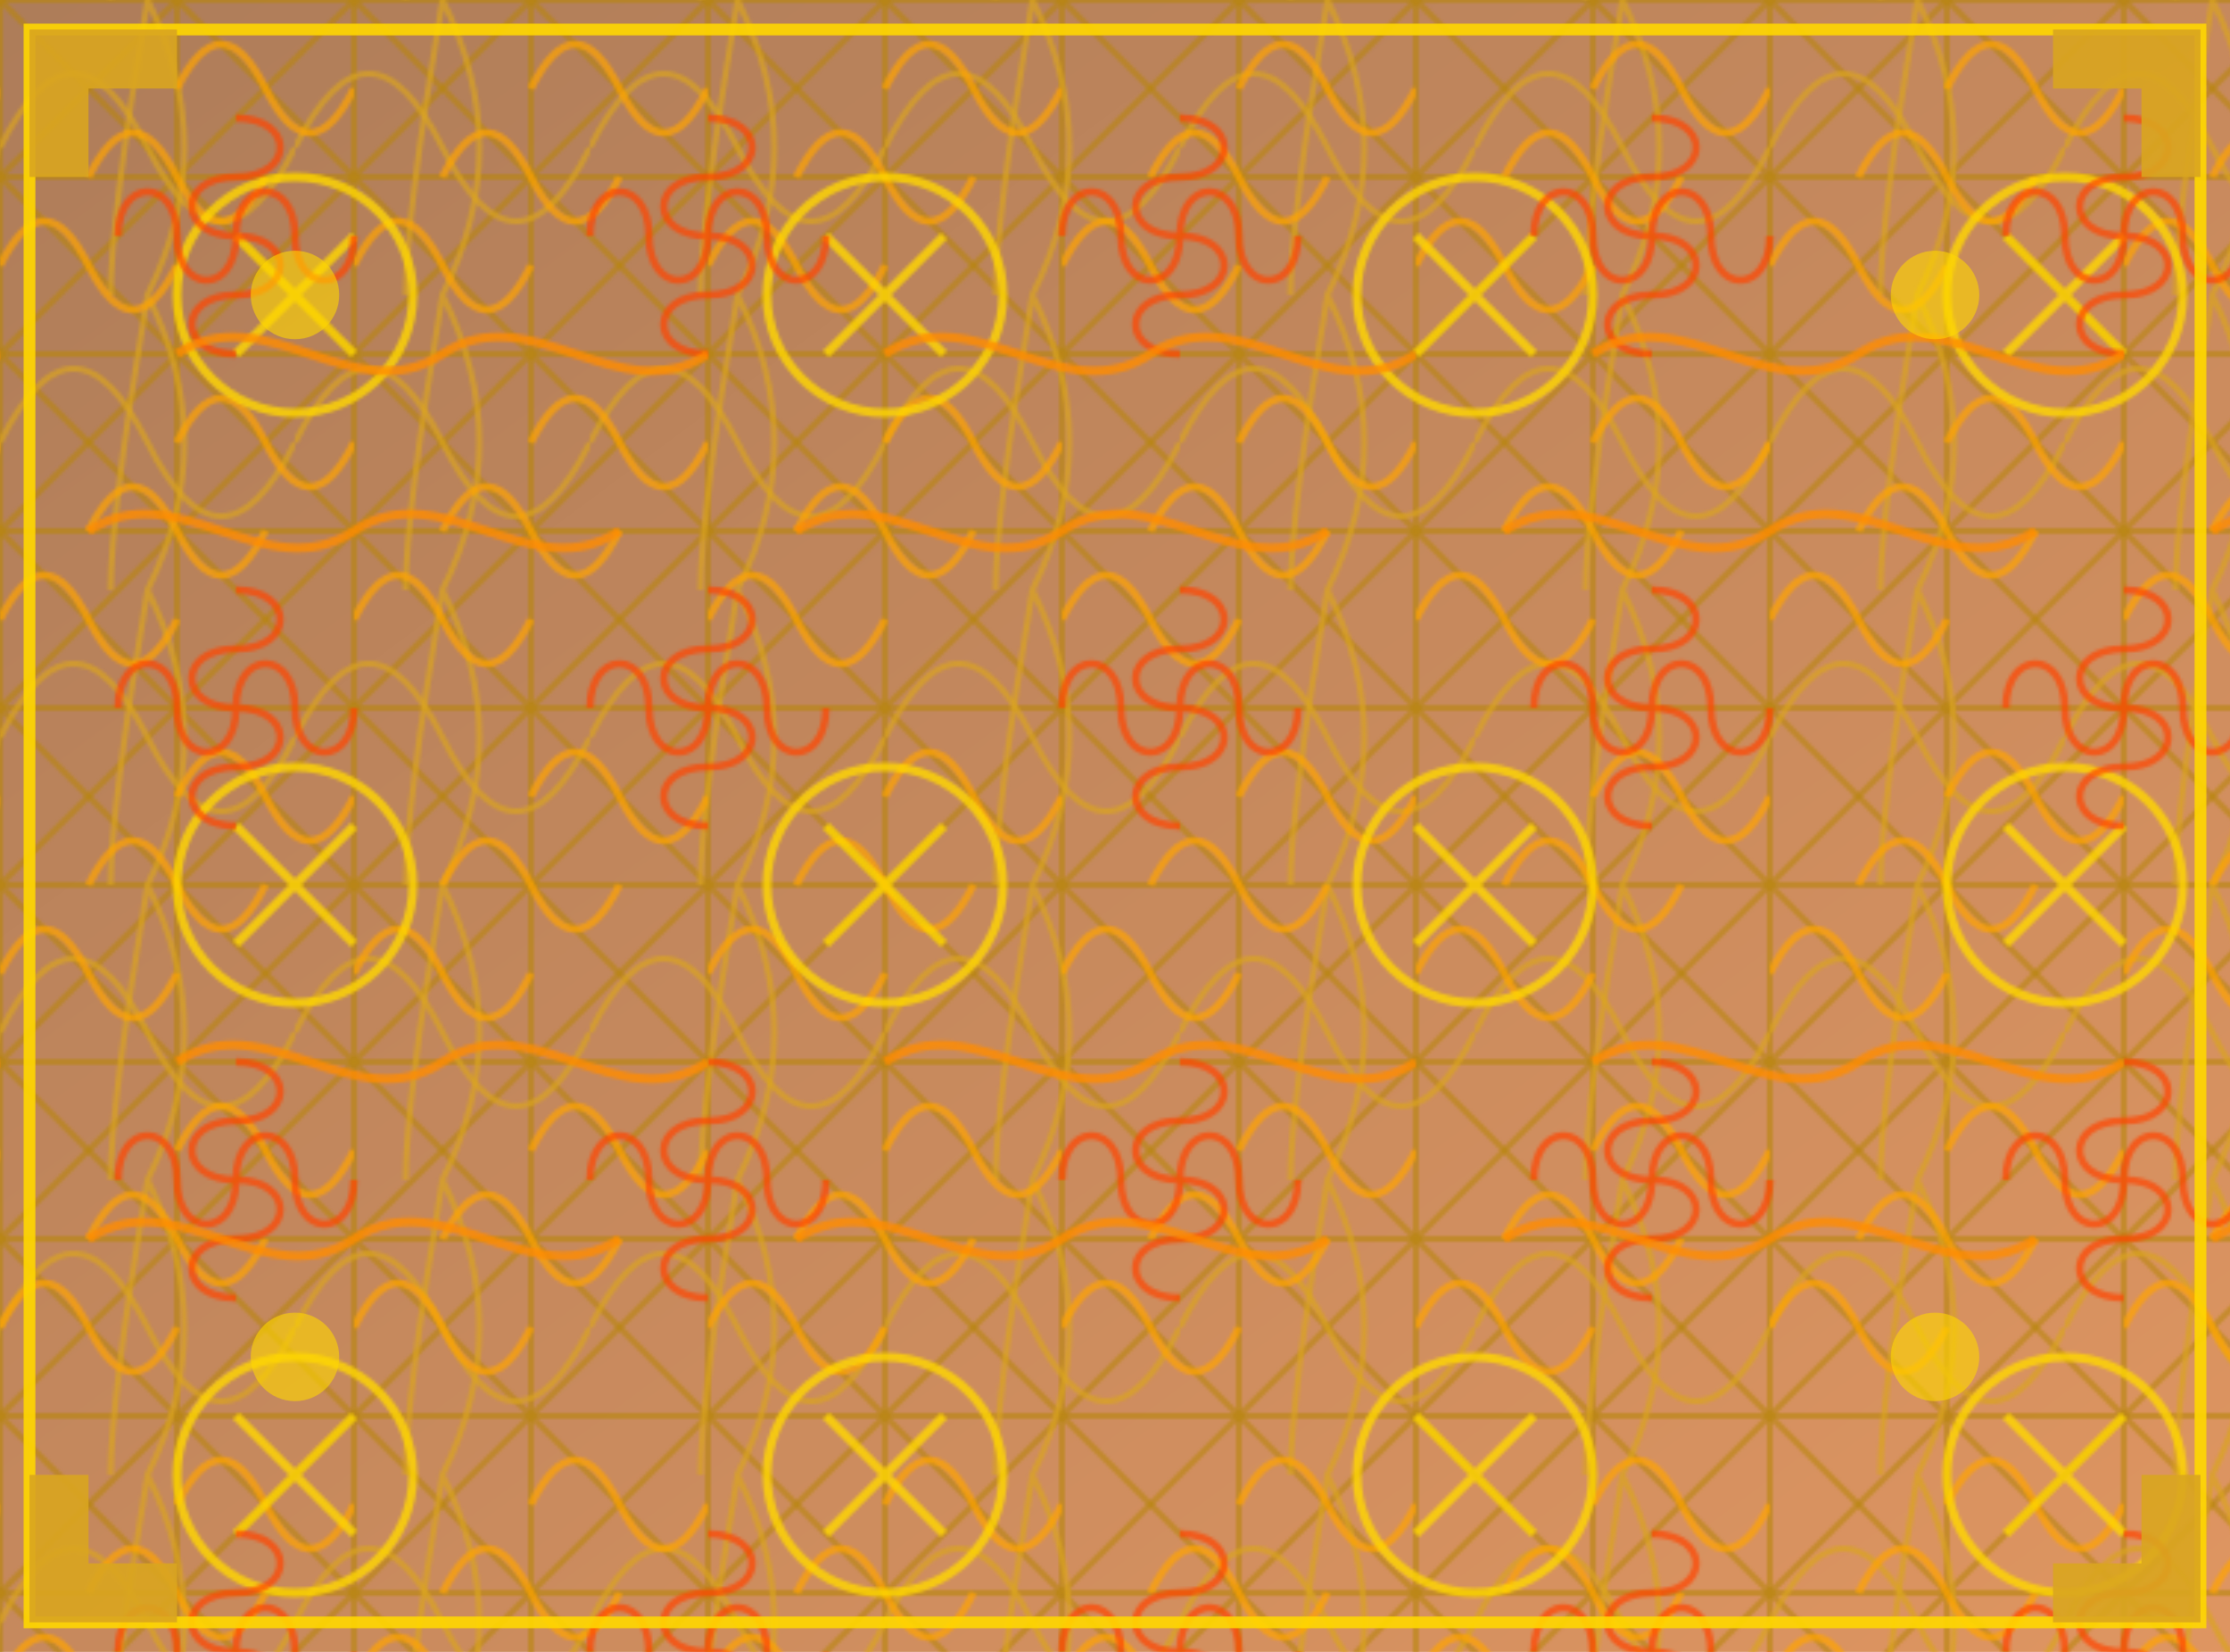 <?xml version="1.0" encoding="UTF-8"?>
<svg width="756" height="560" viewBox="0 0 756 560" xmlns="http://www.w3.org/2000/svg">
  <!-- 背景渐变 -->
  <defs>
    <linearGradient id="bgGradient" x1="0%" y1="0%" x2="100%" y2="100%">
      <stop offset="0%" style="stop-color:#8B4513;stop-opacity:0.7"/>
      <stop offset="100%" style="stop-color:#D2691E;stop-opacity:0.7"/>
    </linearGradient>
    
    <!-- 棋子图案 - 增强对比度 -->
    <pattern id="chessPattern" x="0" y="0" width="200" height="200" patternUnits="userSpaceOnUse">
      <circle cx="100" cy="100" r="40" fill="none" stroke="#FFD700" stroke-width="3" opacity="0.8"/>
      <path d="M80,80 L120,120 M80,120 L120,80" stroke="#FFD700" stroke-width="3" opacity="0.8"/>
    </pattern>
    
    <!-- 传统纹样 - 使用金色 -->
    <pattern id="traditionalPattern" x="0" y="0" width="100" height="100" patternUnits="userSpaceOnUse">
      <path d="M0,50 Q25,0 50,50 T100,50" fill="none" stroke="#DAA520" stroke-width="2" opacity="0.7"/>
      <path d="M50,0 Q75,50 50,100 T50,0" fill="none" stroke="#DAA520" stroke-width="2" opacity="0.7"/>
    </pattern>
    
    <!-- 象棋棋盘格纹 - 更明显的对比 -->
    <pattern id="boardPattern" x="0" y="0" width="60" height="60" patternUnits="userSpaceOnUse">
      <rect width="60" height="60" fill="none" stroke="#B8860B" stroke-width="2" opacity="0.6"/>
      <line x1="0" y1="0" x2="60" y2="60" stroke="#B8860B" stroke-width="2" opacity="0.6"/>
      <line x1="60" y1="0" x2="0" y2="60" stroke="#B8860B" stroke-width="2" opacity="0.6"/>
    </pattern>
    
    <!-- 中国传统云纹 - 更鲜明 -->
    <pattern id="cloudPattern" x="0" y="0" width="120" height="120" patternUnits="userSpaceOnUse">
      <path d="M30,60 Q45,30 60,60 T90,60" fill="none" stroke="#FFA500" stroke-width="2.5" opacity="0.7"/>
      <path d="M0,90 Q15,60 30,90 T60,90" fill="none" stroke="#FFA500" stroke-width="2.5" opacity="0.7"/>
      <path d="M60,30 Q75,0 90,30 T120,30" fill="none" stroke="#FFA500" stroke-width="2.5" opacity="0.7"/>
    </pattern>
    
    <!-- 新增：中国结图案 -->
    <pattern id="chineseKnotPattern" x="0" y="0" width="160" height="160" patternUnits="userSpaceOnUse">
      <path d="M80,40 C100,40 100,60 80,60 C60,60 60,80 80,80 C100,80 100,100 80,100 C60,100 60,120 80,120 M40,80 C40,60 60,60 60,80 C60,100 80,100 80,80 C80,60 100,60 100,80 C100,100 120,100 120,80" 
            fill="none" stroke="#FF4500" stroke-width="2.5" opacity="0.7"/>
    </pattern>
    
    <!-- 新增：龙纹图案 -->
    <pattern id="dragonPattern" x="0" y="0" width="240" height="240" patternUnits="userSpaceOnUse">
      <path d="M60,120 C90,100 120,140 150,120 C180,100 210,140 240,120 M30,180 C60,160 90,200 120,180 C150,160 180,200 210,180" 
            fill="none" stroke="#FF8C00" stroke-width="3" opacity="0.8"/>
    </pattern>
  </defs>
  
  <!-- 主背景 -->
  <rect width="100%" height="100%" fill="url(#bgGradient)"/>
  
  <!-- 装饰图案层 - 重新排列顺序和透明度 -->
  <rect width="100%" height="100%" fill="url(#boardPattern)"/>
  <rect width="100%" height="100%" fill="url(#traditionalPattern)"/>
  <rect width="100%" height="100%" fill="url(#cloudPattern)"/>
  <rect width="100%" height="100%" fill="url(#chessPattern)"/>
  <rect width="100%" height="100%" fill="url(#chineseKnotPattern)"/>
  <rect width="100%" height="100%" fill="url(#dragonPattern)"/>
  
  <!-- 边框装饰 - 更华丽的边框 -->
  <rect x="10" y="10" width="736" height="540" stroke="#FFD700" stroke-width="4" fill="none" opacity="0.9">
    <animate attributeName="stroke-opacity" values="0.7;0.9;0.7" dur="3s" repeatCount="indefinite" />
  </rect>
  
  <!-- 角落装饰 - 使用金色 -->
  <path d="M10,10 L60,10 L60,30 L30,30 L30,60 L10,60 Z" fill="#DAA520" opacity="0.9"/>
  <path d="M746,10 L696,10 L696,30 L726,30 L726,60 L746,60 Z" fill="#DAA520" opacity="0.9"/>
  <path d="M10,550 L60,550 L60,530 L30,530 L30,500 L10,500 Z" fill="#DAA520" opacity="0.9"/>
  <path d="M746,550 L696,550 L696,530 L726,530 L726,500 L746,500 Z" fill="#DAA520" opacity="0.9"/>
  
  <!-- 四周点缀 -->
  <circle cx="100" cy="100" r="15" fill="#FFD700" opacity="0.6"/>
  <circle cx="656" cy="100" r="15" fill="#FFD700" opacity="0.6"/>
  <circle cx="100" cy="460" r="15" fill="#FFD700" opacity="0.6"/>
  <circle cx="656" cy="460" r="15" fill="#FFD700" opacity="0.6"/>
</svg>
